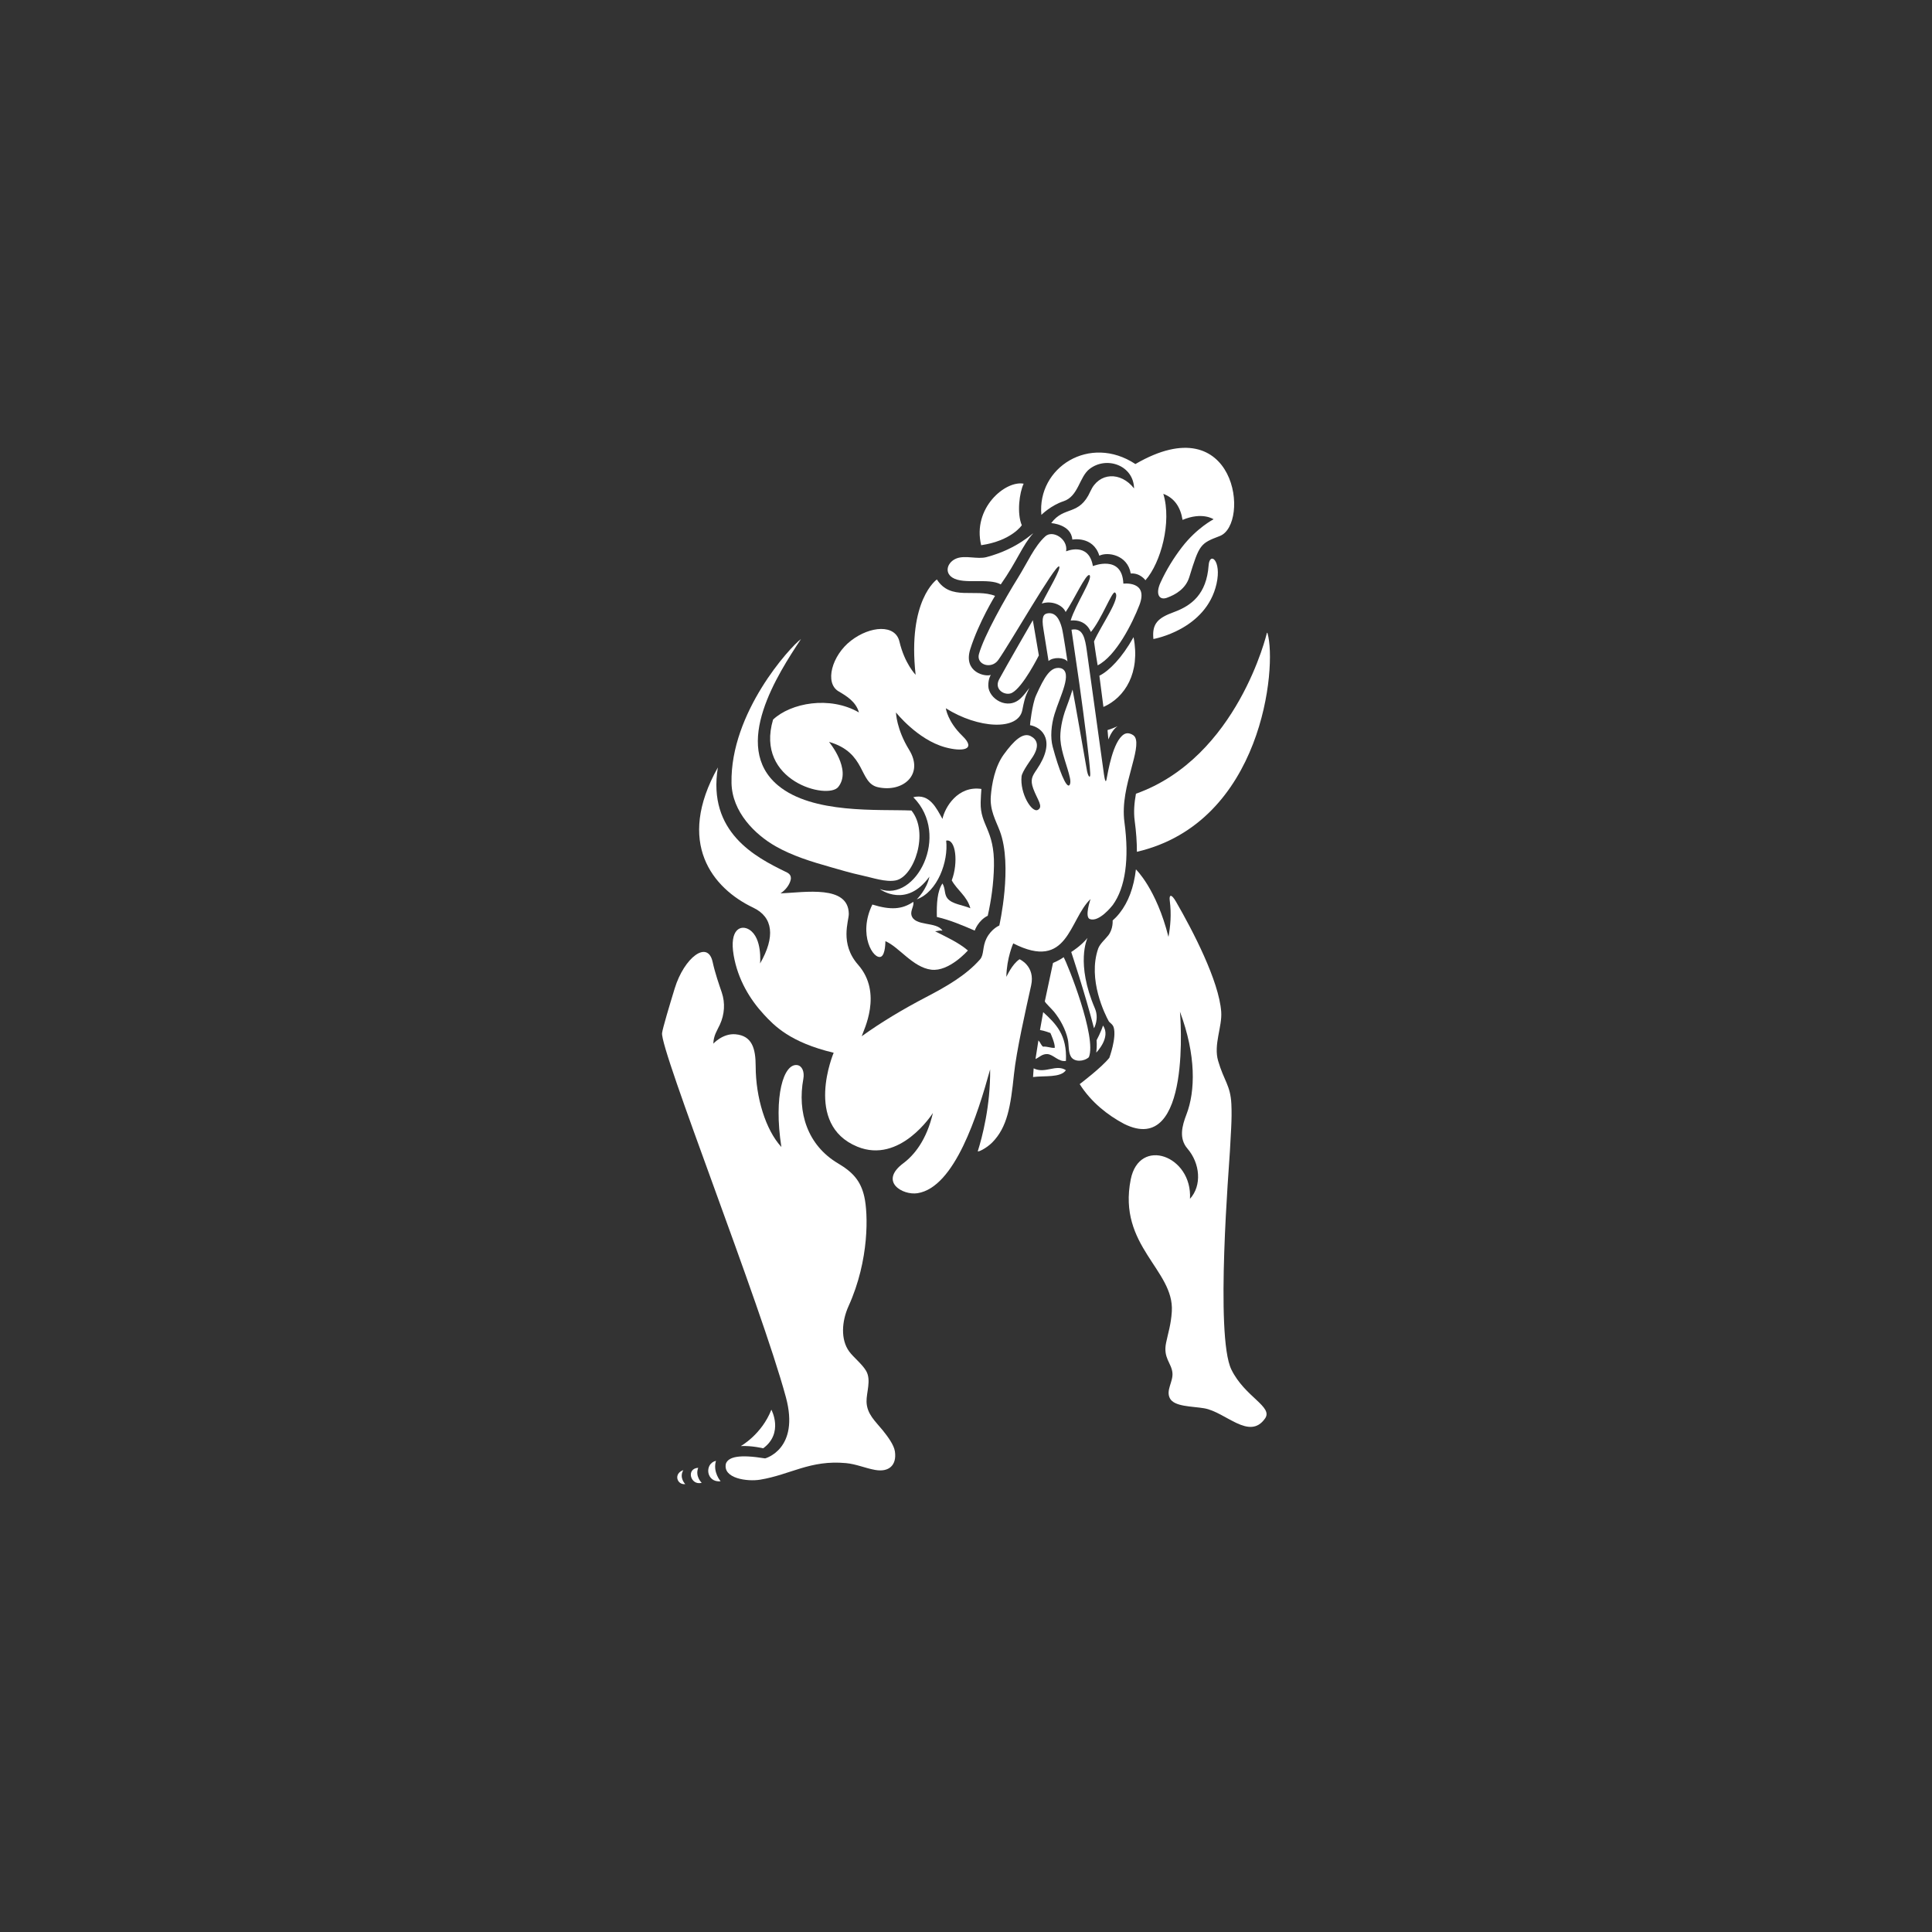 <?xml version="1.0" encoding="UTF-8"?>
<svg id="Capa_2" data-name="Capa 2" xmlns="http://www.w3.org/2000/svg" width="210mm" height="210mm" viewBox="0 0 595.276 595.276">
  <rect x="0" y="0" width="595.276" height="595.276" fill="#333333" stroke="none"/>
  <defs>
    <style>
      .cls-1 {
        fill: #fff;
      }
    </style>
  </defs>
  <path class="cls-1" d="M238.961,260.74c5.167,2.936,10.868,4.711,17.204,6.499,2.355,.661,5.957,1.762,9.366,2.483,3.111,.657,7.408,2.189,10.514,1.532,5.637-1.203,10.292-14.764,4.783-21.522-10.211-.431-30.44,1.139-41.103-7.727-14.58-12.118,.09-34.558,7.07-45.11-3.375,2.488-21.808,22.687-21.407,44.342,.166,8.944,7.245,15.903,13.573,19.504Z"/>
  <path class="cls-1" d="M293.442,177.961c3.499,2.249,11.175-.013,14.909,2.104,5.014-7.134,6.716-12.131,9.942-15.677,.013-.329-4.715,4.715-14.337,7.267-2.778,.738-6.494-.627-9.178,.384-2.816,1.063-3.934,4.254-1.335,5.922Z"/>
  <path class="cls-1" d="M314.829,161.834c-1.564-3.698-.736-10.07,.569-12.801-5.654-1.067-15.859,7.538-13.086,18.952,9.387-1.387,12.517-6.151,12.517-6.151Z"/>
  <path class="cls-1" d="M298.221,292.853c-2.889-2.466-6.584-4.118-10.134-5.927,.819-.013,1.34-.32,2.3-.192-1.796-2.897-8.632-1.182-9.562-4.779-.354-1.37,.913-2.961,.555-4.075-3.469,2.351-6.981,2.552-12.596,.824-4.557,9.306,.371,17.128,2.675,16.061,1.378-.661,1.34-4.779,1.34-4.779,4.173,1.741,8.457,8.094,14.145,8.79,5.5,.683,11.278-5.922,11.278-5.922Z"/>
  <path class="cls-1" d="M295.155,165.515l-.009,.002c.016,.096,.036,.19,.009-.002Z"/>
  <path class="cls-1" d="M302.381,243.083c-7.279-1.071-11.256,5.671-11.995,9.242-1.818-3.217-3.938-7.958-8.986-6.691,11.649,11.734,.7,32.476-10.317,28.298,.273,.205,8.227,5.965,15.284-3.832-.764,3.947-3.9,7.006-3.9,7.006,6.434-2.338,9.784-11.7,9.063-18.092,3.008-.678,3.763,6.878,1.719,12.238,1.703,3.076,4.715,4.843,5.735,8.598-2.364-1.033-5.611-1.237-7.07-3.059-1.028-1.28-.563-2.944-1.528-4.587-1.621,2.398-1.822,6.208-1.724,10.326,4.288,1.003,7.958,2.62,11.662,4.203,0,0,1.02-3.085,4.015-4.587,1.037-4.57,1.822-9.895,1.916-15.378,.196-11.201-4.271-12.366-4.097-19.581,.039-1.528,.137-2.876,.222-4.105Z"/>
  <path class="cls-1" d="M258.269,242.486c4.301-5.347-2.846-13.902-2.846-13.902,11.64,3.341,9.11,12.634,15.092,13.966,7.68,1.707,14.294-3.913,9.601-11.521-3.947-6.4-4.054-11.521-4.054-11.521,0,0,6.614,8.389,15.148,10.736,5.206,1.434,9.814,.853,5.334-3.482-4.63-4.484-5.121-8.534-5.121-8.534,9.887,6.255,22.346,7.023,23.575,.533,.469-2.471,.879-3.943,1.263-4.834,.281-.661,.593-1.327,.904-1.971-.853,1.173-1.749,2.3-2.594,3.124-4.088,4.002-9.989,.162-10.061-3.751-.039-2.206,.781-3.396,.781-3.396-1.545,.695-8.641-.691-6.315-7.996,2.633-8.269,7.608-16.342,7.608-16.342-6.127-2.385-13.641,1.656-17.921-5.056,0,0-9.107,6.338-6.547,29.379,0,0-3.388-3.446-4.987-10.242-1.272-5.403-8.99-4.857-14.926-.283-5.91,4.557-8.222,13.05-3.81,15.631,2.441,1.429,5.321,3.162,6.26,6.49-8.999-5.197-20.993-2.936-26.459,2.198-5.654,19.026,16.854,24.787,20.076,20.776Z"/>
  <path class="cls-1" d="M344.329,223.757c-.948,.455-1.966,.86-3.081,1.192l.248,2.88c.754-1.802,1.539-3.144,2.832-4.072Z"/>
  <path class="cls-1" d="M338.735,208.201l1.246,9.618c6.669-2.931,11.409-10.574,9.281-21.501-3.593,6.422-7.531,10.386-10.526,11.883Z"/>
  <path class="cls-1" d="M349.616,252.91c.461,3.414,.683,6.593,.678,9.541,38.782-9.046,43.203-57.147,40.258-67.285-.008-.115-.03-.226-.192-.192,0,0-8.965,38.381-40.361,49.582-.503,2.769-.755,5.598-.384,8.354Z"/>
  <path class="cls-1" d="M327.658,154.451c4.652-1.524,4.847-7.467,8.03-9.942,5.274-4.1,13.599-1.118,13.731,5.982-4.084-5.24-10.808-5.026-13.445,.875-3.465,7.74-8.094,4.391-12.079,9.814,0,0,6.153,.371,6.503,5.073,0,0,6.405-1.22,8.325,4.967,2.56-1.28,8.679-.282,9.673,5.479,2.914-.213,4.532,2.087,4.532,2.087,4.757-5.406,8.158-17.904,5.509-26.63,3.375,1.28,5.282,4.024,5.927,8.03,6.115-2.569,9.558-.192,9.558-.192,0,0-5.142,2.624-9.75,8.602-2.543,3.307-4.822,6.998-6.618,10.936-1.626,3.563-.345,5.483,1.958,4.664,2.744-.977,5.833-2.821,6.925-6.371,3.111-10.108,3.388-10.373,9.396-12.669,9.43-3.61,5.176-40.297-25.998-22.175-14.097-9.309-30.311,1.074-28.97,15.661,0,0,2.926-2.924,6.795-4.192Z"/>
  <path class="cls-1" d="M301.626,201.528c-.905,3.256,3.806,4.822,5.944,1.835,3.477-4.856,17.678-29.625,18.753-28.84,.76,.644-3.447,7.535-5.342,11.44,3.042-1.015,6.439,.427,7.36,2.611,2.501-3.58,6.294-12.024,7.348-11.371,1.182,.943-4.305,8.995-5.807,13.983,5.043-.469,6.178,3.601,6.238,3.529,3.239-3.789,6.537-12.703,7.407-12.161,2.065,1.442-4.416,10.313-6.447,15.088,0,0,.448,3.426,1.122,7.36,5.662-2.872,10.719-13.014,12.86-18.561,2.927-7.574-4.941-6.614-4.941-6.614-.358-9.101-9.387-5.406-9.387-5.406-1.28-7.608-8.252-4.549-8.252-4.549,.665-3.806-4.122-6.686-6.4-4.625-3.392,3.076-5.475,8.039-8.504,12.899-3.695,5.931-10.377,17.691-11.952,23.383Z"/>
  <path class="cls-1" d="M372.393,174.207c-.632,8.826-5.223,12.383-10.727,14.401-4.851,1.779-6.771,3.486-6.285,8.282,0,0,16.278-2.825,19.457-17.042,1.617-7.241-2.133-9.987-2.445-5.641Z"/>
  <path class="cls-1" d="M322.769,188.979c-1.285,.2-1.903,1.156-1.268,4.907,.248,1.468,1.011,6.392,1.571,9.784,1.493-1.301,4.834-1.16,5.833,.149,0,0-1.285-8.692-1.716-10.322-.725-2.718-1.941-4.907-4.42-4.519Z"/>
  <path class="cls-1" d="M318.485,329.173s-.192,2.445-.192,2.676c3.606-.47,8.436,.282,10.134-2.104-3.034-1.997-6.43,1.212-9.942-.572Z"/>
  <path class="cls-1" d="M321.42,311.858l-.981,5.504c1.28,.183,3.204,.918,3.204,.918,0,0,1.485,3.23,1.34,4.582-1.404,.068-2.189-.486-3.631-.38-.717-.623-.747-1.242-1.404-1.92l-.896,5.735c1.152-.482,2.031-1.604,3.639-1.519,1.878,.098,3.452,2.496,5.735,2.103,.393-7.979-3.042-11.401-7.006-15.024Z"/>
  <path class="cls-1" d="M335.083,288.987c-2.014,2.475-5.022,4.339-5.022,4.339,0,0,4.258,12.762,7.019,23.502,0,0,1.656-2.914,.273-6.132-5.944-13.88-2.394-21.454-2.27-21.71Z"/>
  <path class="cls-1" d="M379.403,421.975c-5.082-10.337-.617-63.699-.455-67.219,.235-5.014,.688-9.783,.455-14.565-.285-5.832-2.276-7.112-4.086-13.345-1.453-5.004,1.293-10.505,.956-15.101-.691-9.494-8.743-24.953-13.919-33.909-1.502-2.603-2.16-2.111-1.938-.396,.568,4.348,.183,8.082-.393,11.23-3.747-14.862-10.031-20.797-10.031-20.797-.649,5.577-2.334,10.091-5.044,13.501-.691,.875-1.412,1.617-2.129,2.248,0,0,.222,2.594-1.365,4.613-.866,1.105-2.594,2.611-3.089,4.041-3.303,9.537,2.155,20.392,3.251,22.367,.26,.474,1.233,.905,1.528,1.912,.938,3.179-1.34,9.366-1.34,9.366-2.36,2.987-9.136,8.112-9.136,8.112,3.52,5.568,8.649,9.584,13.676,12.25,21.172,10.556,17.221-34.558,17.221-34.558,5.014,13.42,4.766,24.492,1.988,31.682-1.331,3.461-2.389,7.343,.32,10.496,3.921,4.562,4.497,11.393,.777,15.468,.772-13.249-15.611-19.262-18.257-5.958-4.075,20.511,13.462,27.842,12.664,40.664-.247,4.049-1.131,6.554-1.771,9.682-.955,4.685,1.677,6.191,1.963,9.242,.256,2.731-2.052,5.304-.81,7.792,1.327,2.667,6.825,2.476,10.584,3.121,6.601,1.126,13.937,10.042,18.762,3.137,2.56-3.663-6.187-6.543-10.383-15.076Z"/>
  <path class="cls-1" d="M327.722,294.923c-1.259,.952-3.273,1.779-3.273,1.779l-2.526,11.828c.085,.431,2.125,2.321,2.872,3.247,1.881,2.359,3.529,5.355,4.203,8.414,.388,1.771,.12,3.921,.96,5.351,1.033,1.775,4.028,1.57,5.538,.192,2.501-6.123-6.584-28.789-7.774-30.812Z"/>
  <path class="cls-1" d="M339.845,315.98c-.576,1.933-1.967,4.519-1.967,4.519,0,0,.163,1.848-.102,3.815,0,0,4.638-4.694,2.069-8.333Z"/>
  <path class="cls-1" d="M235.155,446.241c6.396-4.724,2.513-11.892,2.513-11.892-3.004,7.666-9.417,11.201-9.417,11.201,3.435-.162,6.904,.691,6.904,.691Z"/>
  <path class="cls-1" d="M220.597,450.094c-3.67,.879-3.034,6.78,1.434,6.302,0,0-2.471-2.791-1.434-6.302Z"/>
  <path class="cls-1" d="M215.131,452.249c-3.853,.235-2.36,5.568,1.079,4.625,0,0-2.112-1.954-1.079-4.625Z"/>
  <path class="cls-1" d="M210.544,452.965c-3.111,1.08-1.954,4.625,.597,4.31,0,0-1.988-1.954-.597-4.31Z"/>
  <path class="cls-1" d="M314.141,295.554c-2.372,1.549-4.011,5.423-4.071,5.432,.102-5.85,2.125-10.318,2.125-10.318,16.961,8.666,17.123-7.284,23.822-13.667,0,0-1.937,5.538-.217,6.179,2.833,1.045,6.814-4.007,7.066-4.34,3.879-5.351,5.12-14.153,3.589-25.503-.777-5.777,.768-11.521,2.133-16.581,1.096-4.071,2.129-7.919,1.126-9.635-.205-.346-.619-.845-1.809-1.143-.576-.145-1.212,.038-1.583,.269-3.448,2.125-4.932,11.649-5.402,13.949-.38,1.894-.879-2.351-.879-2.351,0,0-4.992-36.043-5.189-37.404-.508-3.58-1.13-7.173-4.711-6.418l2.415,16.569c1.558,11.179,3.183,23.767,3.358,27.748,.077,1.861-.772,.853-1.092-1.382,0-.017-4.127-23.639-4.356-24.488,0,0-.935,2.991-1.92,5.547-1.421,3.695-1.993,7.467-1.822,9.882,.282,4.075,2.168,8.209,2.936,11.798,.363,1.711-.137,2.197-.137,2.197-.973,1.152-3.298-4.8-5.171-11.79-.785-2.914-.461-6.738,.568-10.1,1.698-5.556,5.709-12.844,1.976-14.115-3.2-.743-5.12,2.71-7.676,8.389-1.178,2.616-1.907,9.144-1.856,9.152,3.887,.717,8.056,4.89,2.061,13.68-1.382,2.027-2.078,3.094-1.058,5.901,1.195,3.285,3.239,5.581,1.383,6.533-1.869,.952-5.547-5.129-4.992-10.339,.158-1.468,3.017-5.325,3.494-6.089,2.091-3.354,1.293-5.266-.661-6.294-2.411-1.267-5.21,1.357-8.333,5.666-2.752,3.802-3.686,9.14-3.972,12.758-.358,4.425,1.54,7.548,2.774,10.817,4.032,10.672-.162,29.105-.162,29.105,0,0-2.423,.969-3.943,3.96-1.314,2.59-.717,5.022-1.984,6.464-4.361,4.971-10.505,8.436-16.552,11.598-7.322,3.823-13.821,7.723-19.914,12.088,.512-1.72,6.58-13.275-1.118-22.03-5.739-6.528-2.842-13.454-2.863-15.672-.102-8.986-13.454-6.635-21.032-6.311,1.869-1.267,2.816-2.897,3.115-4.126,.418-1.741-.986-2.253-1.703-2.603-9.025-4.408-23.997-12.11-20.72-32.075-13.031,23.225-1.656,37.238,10.898,43.203,6.149,2.923,6.836,8.982,2.104,17.204,0,0,.776-7.808-3.29-10.411-2.569-1.643-6.247-.243-4.839,7.911,1.284,7.454,5.018,13.565,9.272,18.173,3.247,3.52,8.137,8.636,21.535,11.828,0,0-9.387,22.081,7.275,28.93,13.129,5.402,23.037-9.963,23.302-10.373-1.967,8.404-5.772,12.98-9.14,15.501-7.56,5.66-.164,9.927,4.387,9.216,11.502-1.798,18.553-24.273,22.384-38.154,.118,11.294-2.469,20.972-3.794,25.171-.158,.501,2.646-.828,4.452-2.663,4.651-4.732,5.654-11.094,6.69-21.032,.74-7.094,3.559-19.551,5.287-27.351,1.319-5.957-3.563-8.06-3.563-8.06Z"/>
  <path class="cls-1" d="M258.214,358.457c-9.46-5.607-12.587-15.741-10.689-26.08,.384-2.108-.367-3.998-1.899-4.207-4.164-.563-7.322,9.46-4.873,25.239-4.834-5.261-7.902-15.19-7.919-24.876-.009-5.445-1.075-9.391-6.2-9.856-3.943-.354-6.844,2.889-6.844,2.889,.06-2.547,1.195-4.079,2.022-5.884,1.442-3.149,1.668-6.656,.58-9.874-.862-2.552-2.031-5.824-2.816-9.404-1.506-6.917-8.769-1.408-11.696,8.163-1.643,5.372-3.631,12.012-3.883,13.688-.747,5.052,30.398,83.564,38.151,112.255,4.339,16.052-6.409,18.843-6.409,18.843-7.856-1.28-11.235-.533-12.071,1.591-1.054,4.587,6.593,5.615,10.514,4.971,9.426-1.553,15.429-6.149,26.506-5.108,3.149,.299,5.88,1.553,8.982,2.104,4.182,.742,6.695-1.421,6.063-5.718-.294-1.98-2.151-4.514-3.768-6.515-2.21-2.727-4.881-4.975-4.971-8.794-.068-2.838,1.506-6.652-.107-9.456-1.225-2.125-3.913-4.199-5.248-6.029-2.692-3.699-2.279-9.336-.192-13.957,6.49-14.315,6.012-28.665,4.86-33.713-1.105-4.869-3.499-7.548-8.094-10.271Z"/>
  <path class="cls-1" d="M311.798,213.48c3.409-1.749,8.286-11.538,8.286-11.538l-1.856-10.855s-8.547,14.781-10.39,18.245c-1.694,3.187,1.911,5.201,3.96,4.148Z"/>
  <path class="cls-1" d="M295.145,165.517l.009-.002c-.04-.197-.026-.096-.009,.002Z"/>
</svg>